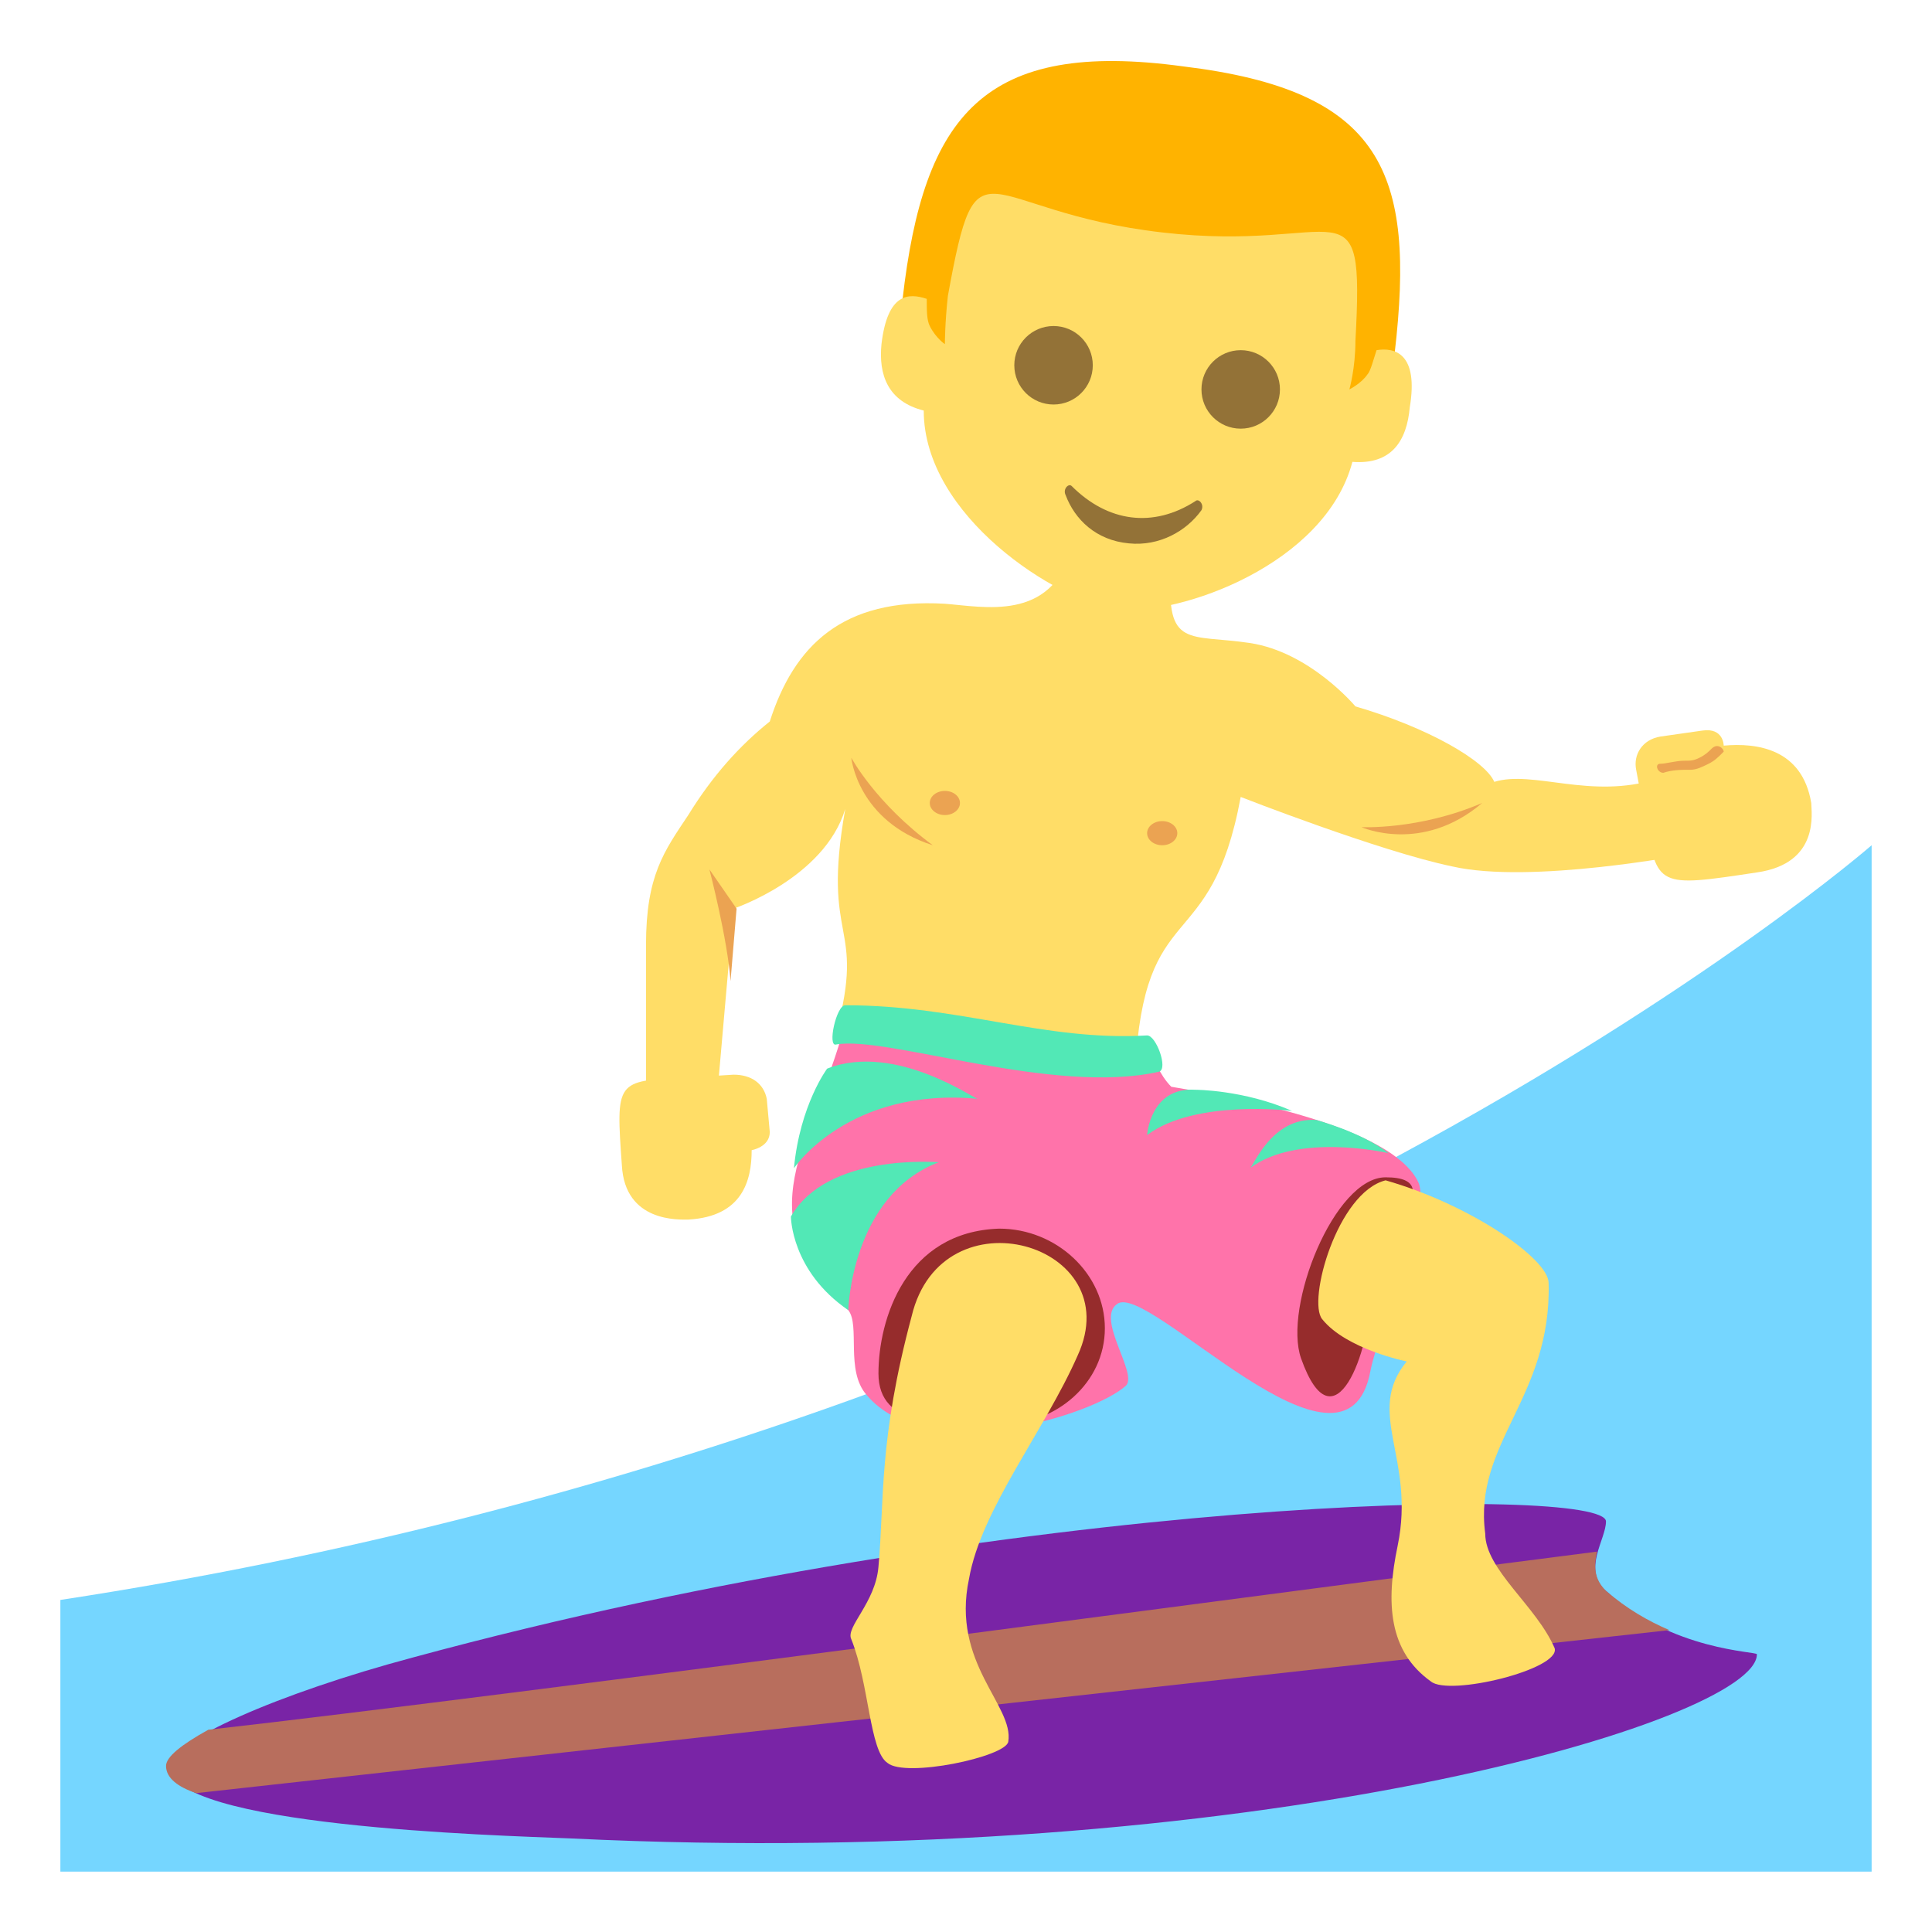 <svg xmlns="http://www.w3.org/2000/svg" viewBox="0 0 64 64">
    <title>person surfing</title>
    <path fill="#75d6ff" d="M62 62H2v-9c38-5.8 60-25 60-25v34z"/>
    <path fill="#7924a6" d="M18.9 60.9c-2.5-.1-13.3-.4-13.3-2.4 0-.8 3.6-2.4 8.1-3.6 19.9-5.4 39.5-5.7 39.5-4.5 0 .6-.8 1.6 0 2.3 2.2 2 5 2 5 2.1 0 2.2-16.7 7.2-39.3 6.1"/>
    <path fill="#b86e5d" d="M53.2 52.7c-.4-.4-.4-.8-.3-1.3-5.6.7-36.2 4.8-46 5.9-.9.5-1.4.9-1.4 1.2 0 .4.4.7 1 .9L55.3 54c-.7-.3-1.4-.7-2.1-1.3"/>
    <g fill="#ffdd67">
        <path d="M54.9 25.8c-2.2.7-4.1-.3-5.4.1-.3-.7-2.2-1.8-4.6-2.5 0 0-1.5-1.8-3.5-2.1-2-.3-2.8.2-2.6-2.4l-3.3-.7c-.7 2.4-2.9 1.9-4.2 1.8-3.4-.2-5 1.4-5.8 3.9-1 .8-1.9 1.8-2.7 3.1-.8 1.2-1.4 2-1.4 4.3V36l2.4-.2.5-5.7s3-1 3.7-3.3c-.8 4.5.7 3.7-.3 7.4l9.9 1.3c.3-5.9 2.5-3.7 3.5-9.1 0 0 4.6 1.8 7 2.3 2.6.6 7.8-.4 7.8-.4l-1-2.5"/>
        <path d="M60 26.6c-.3-1.8-1.8-2-2.9-1.9 0 0 0-.6-.7-.5l-1.4.2c-.6.1-.9.6-.8 1.1l.3 1.6c.4 2.3.4 2.3 3.7 1.8 2.1-.3 1.8-2 1.8-2.3"/>
    </g>
    <path fill="#eba352" d="M56.7 24.8c-.1.1-.2.2-.4.3-.2.1-.3.1-.5.1-.3 0-.6.1-.8.1-.2 0-.1.3.1.3.3-.1.6-.1.9-.1.2 0 .4-.1.6-.2.2-.1.3-.2.5-.4 0-.1-.2-.3-.4-.1"/>
    <path fill="#ffdd67" d="M25.4 36.4c-.1-.5-.5-.8-1.1-.8l-1.6.1c-2.3.1-2.3.1-2.1 2.9.1 1.9 1.9 1.8 2.2 1.8 1.8-.1 2.1-1.3 2.1-2.3 0 0 .6-.1.6-.6l-.1-1.1"/>
    <path fill="#ff73aa" d="M38.2 35s.2.6.6 1c3.6.6 7.5 1.6 8.2 3.2.4 1.1-1.3 4.7-1.6 6.2-.8 4.4-7.4-3-8.4-2.2-.7.5.7 2.3.3 2.7-1.1 1-6.6 2.7-8.6.3-.7-.8-.2-2.3-.6-2.8-3.5-3.2-1.2-5.4-.1-9.5-.1 0 1.6.7 10.2 1.1"/>
    <g fill="#eba352">
        <path d="M23.5 28.8l.9 1.3-.2 2.4c-.1-1.4-.7-3.7-.7-3.7"/>
        <ellipse cx="38.5" cy="27.6" rx=".5" ry=".4"/>
        <ellipse cx="31.3" cy="26.6" rx=".5" ry=".4"/>
        <path d="M28.2 25.1s.2 2.1 2.7 2.9c-1.9-1.4-2.7-2.9-2.7-2.9M45.1 27.4s2 .9 4-.8c-2.1.9-4 .8-4 .8"/>
    </g>
    <g fill="#962c2c">
        <path d="M36.6 44c0 1.8-1.6 3.2-3.5 3.2s-4 .1-4-1.7.9-4.7 4-4.8c1.9 0 3.5 1.5 3.5 3.3M45.4 42.9c0 1.8-1.2 5.2-2.3 2.1-.6-1.7 1.1-6 2.8-6 2.3 0-.5 2.2-.5 3.9"/>
    </g>
    <g fill="#ffdd67">
        <path d="M35.7 44.9c1.7-3.7-4.5-5.5-5.5-1.3-1.1 4.1-.9 6.1-1.1 8.3-.1 1.2-1.1 2-.9 2.4.6 1.5.6 3.7 1.2 4.1.6.5 3.9-.2 4-.7.2-1.2-1.9-2.6-1.3-5.4.4-2.3 2.5-4.9 3.6-7.4M51.3 42.5c0-.8-2.6-2.6-5.4-3.4-1.6.4-2.6 4-2.1 4.6.8 1 2.8 1.4 2.8 1.4-1.4 1.7.3 3.2-.3 6.1-.4 1.9-.3 3.5 1.1 4.5.6.5 4.3-.4 4.1-1.1-.6-1.4-2.3-2.6-2.3-3.8-.4-3 2.2-4.5 2.1-8.3"/>
    </g>
    <g fill="#52e8b6">
        <path d="M26.2 40.3s0 1.8 1.9 3.1c0 0 .1-3.8 3-4.9-.1 0-3.7-.3-4.9 1.8M27.4 35.4s-.9 1.2-1.1 3.3c0 0 1.8-2.7 6.1-2.3 0 .1-2.7-1.9-5-1M39.6 36.1s1.6 0 3.2.7c0 0-3.2-.4-4.8.8 0 0 .1-1.6 1.6-1.5M43.6 37.1s1.5.4 2.4 1.1c0 0-3-.7-4.6.5.1 0 .7-1.7 2.2-1.6M38.4 35.5c-3.5.8-9-1.2-10.7-.9-.3.1 0-1.3.3-1.3 3.8 0 6.6 1.2 10 1 .3 0 .7 1.1.4 1.2"/>
    </g>
    <path fill="#ffb300" d="M29.9 9.9l.7 1.7 14.8 1.7.8-1.6c.7-6-.4-8.7-7-9.5-6.6-.9-8.6 1.6-9.3 7.7"/>
    <path fill="#ffdd67" d="M45.6 11.6c-.1.3-.2.7-.3.8-.2.3-.6.5-.6.5s.2-.7.2-1.6c.3-5.5-.4-2.9-6.4-3.6-6.1-.7-6.1-3.4-7.1 2.1-.1.9-.1 1.6-.1 1.6s-.3-.2-.5-.6c-.1-.2-.1-.5-.1-.9-.6-.2-1.3-.2-1.5 1.5-.1 1 .2 1.9 1.4 2.2 0 3.5 4.4 6.3 6.4 6.6 2.1.2 6.9-1.5 7.8-4.9 1.3.1 1.8-.7 1.9-1.8.3-1.8-.5-2-1.1-1.9"/>
    <g fill="#937237">
        <circle cx="34.9" cy="12.1" r="1.3"/>
        <circle cx="41.1" cy="12.9" r="1.3"/>
        <path d="M39.6 16.6c-1.4.9-2.9.7-4.1-.5-.1-.1-.3.1-.2.3.3.8 1 1.5 2.1 1.6 1 .1 1.9-.4 2.4-1.1.1-.2-.1-.4-.2-.3"/>
    </g>
</svg>